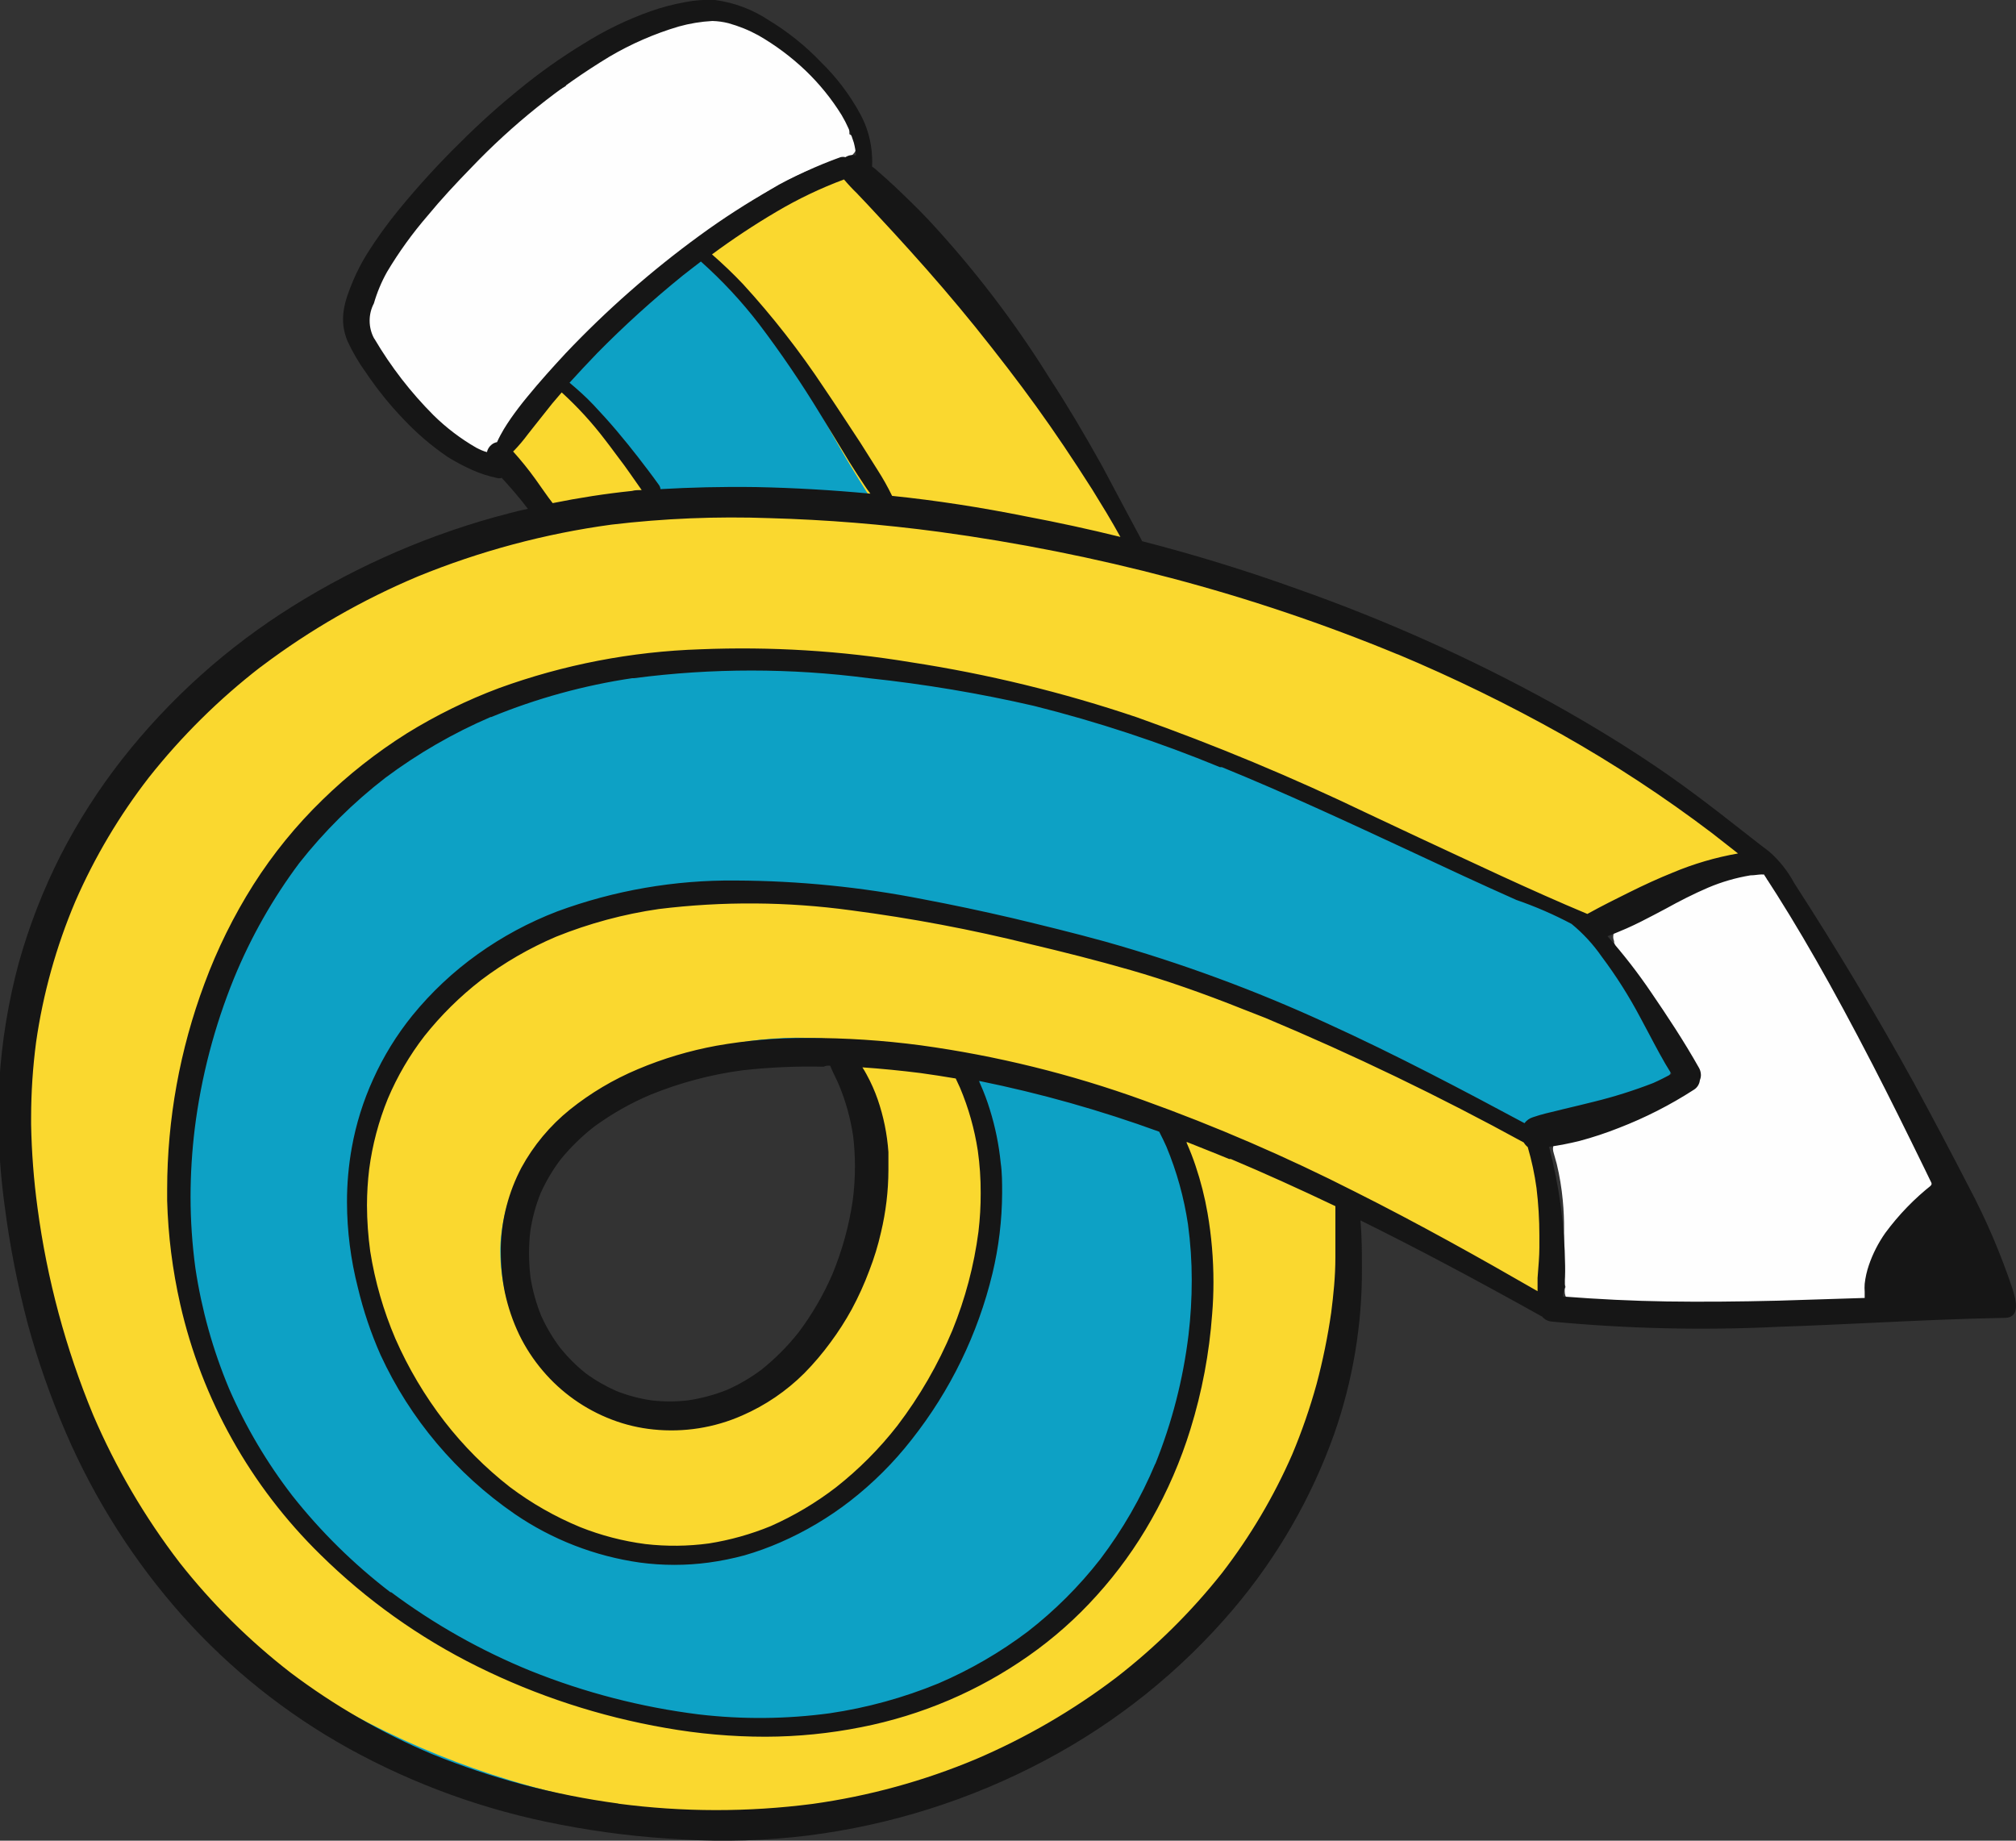 <svg width="69" height="63" viewBox="0 0 69 63" fill="none" xmlns="http://www.w3.org/2000/svg">
<rect x="0" y="0" width="69" height="63" fill="#333333" stroke="none"/>
<g clip-path="url(#clip0_97_593)">
<path d="M17.02 15.292C17.038 15.253 17.048 15.211 17.051 15.168C17.211 15.008 17.36 14.838 17.498 14.659L17.579 14.557C17.829 14.247 18.057 13.976 18.276 13.719C18.496 13.462 18.724 13.201 18.952 12.966C19.18 12.731 19.399 12.487 19.676 12.235L20.473 11.45C21.059 10.87 21.667 10.267 22.262 9.678L22.217 9.718C23.553 8.409 25.047 7.268 26.663 6.319C27.416 5.91 28.217 5.593 29.047 5.375C29.1 5.356 29.148 5.326 29.189 5.288C29.229 5.25 29.262 5.204 29.284 5.154C29.308 5.099 29.32 5.04 29.32 4.981C29.321 4.928 29.311 4.875 29.293 4.826C29.248 4.724 29.169 4.641 29.07 4.591L29.07 4.489L29.07 4.436C29.041 4.3 28.998 4.168 28.94 4.041C28.882 3.907 28.815 3.777 28.739 3.651C28.606 3.425 28.456 3.209 28.291 3.004C28.135 2.809 27.96 2.614 27.728 2.371C27.543 2.191 27.349 2.021 27.146 1.861C26.943 1.702 26.731 1.554 26.511 1.418C26.293 1.286 26.067 1.167 25.836 1.059C25.622 0.96 25.402 0.875 25.178 0.802C25.156 0.768 25.127 0.74 25.092 0.719C25.057 0.698 25.017 0.686 24.977 0.682C24.892 0.682 24.811 0.682 24.726 0.682L24.333 0.589C24.293 0.583 24.253 0.59 24.218 0.608C24.182 0.627 24.154 0.656 24.136 0.691C23.923 0.705 23.711 0.731 23.501 0.771C22.997 0.864 22.505 1.013 22.034 1.214C21.556 1.425 21.096 1.676 20.66 1.963C20.5 2.069 20.338 2.171 20.177 2.273L20.039 2.357L19.739 2.552C19.634 2.624 19.536 2.704 19.444 2.792C19.401 2.834 19.373 2.888 19.363 2.947C19.171 3.053 18.974 3.168 18.786 3.288C18.063 3.739 17.375 4.245 16.729 4.799L16.138 5.3L15.713 5.654C15.342 5.969 14.993 6.332 14.685 6.651C14.385 6.968 14.107 7.304 13.853 7.657C13.705 7.857 13.571 8.069 13.437 8.282C13.325 8.462 13.223 8.649 13.133 8.84C12.978 9.18 12.859 9.535 12.779 9.899C12.747 10.046 12.723 10.194 12.707 10.343L12.707 10.533C12.649 10.561 12.598 10.6 12.556 10.648C12.493 10.725 12.457 10.82 12.453 10.919L12.453 10.976L12.538 11.326C12.572 11.445 12.617 11.561 12.672 11.672C12.785 11.921 12.915 12.162 13.061 12.394C13.341 12.833 13.663 13.244 14.023 13.622C14.731 14.395 15.581 15.028 16.527 15.487C16.569 15.505 16.614 15.514 16.659 15.514C16.705 15.514 16.75 15.505 16.791 15.487C16.841 15.473 16.887 15.448 16.927 15.415C16.966 15.381 16.998 15.339 17.02 15.292ZM56.35 44.694C56.726 44.694 57.102 44.694 57.473 44.694C57.92 44.694 58.412 44.694 58.882 44.694C60.671 44.694 62.29 44.694 63.856 44.632C63.987 44.618 64.107 44.555 64.191 44.455C64.264 44.364 64.303 44.252 64.303 44.136L64.303 44.083C64.295 44.001 64.266 43.923 64.218 43.857C64.38 43.639 64.529 43.413 64.666 43.179L64.692 43.134C64.88 42.829 65.059 42.514 65.243 42.204L65.332 42.049C65.48 41.796 65.632 41.535 65.779 41.273C65.933 40.965 66.067 40.649 66.182 40.325C66.207 40.26 66.221 40.191 66.222 40.121C66.223 40.066 66.212 40.012 66.191 39.962C66.153 39.865 66.083 39.784 65.994 39.731L65.994 39.705C65.994 39.643 65.984 39.581 65.963 39.523C65.878 39.269 65.775 39.022 65.654 38.783C65.533 38.53 65.404 38.282 65.296 38.074C65.014 37.538 64.701 37.015 64.428 36.567L64.183 36.168C63.735 35.424 63.266 34.657 62.841 33.886C62.199 32.748 61.646 31.563 61.186 30.341C61.165 30.281 61.131 30.227 61.087 30.181C61.043 30.135 60.99 30.099 60.931 30.075C60.806 30.025 60.666 30.025 60.541 30.075C60.519 30.083 60.498 30.093 60.479 30.106C60.483 30.081 60.483 30.056 60.479 30.031C60.479 29.98 60.47 29.929 60.452 29.88C60.432 29.83 60.401 29.784 60.363 29.745C60.325 29.706 60.279 29.675 60.228 29.654C60.177 29.633 60.123 29.622 60.067 29.622C60.012 29.622 59.957 29.633 59.906 29.654C59.401 29.849 58.882 30.035 58.377 30.217C58.104 30.319 57.826 30.416 57.553 30.518C57.161 30.658 56.777 30.821 56.404 31.006C56.216 31.103 56.028 31.21 55.845 31.325C55.643 31.439 55.464 31.589 55.317 31.768C55.252 31.851 55.216 31.952 55.214 32.056C55.213 32.111 55.224 32.165 55.245 32.216L55.245 32.26L55.272 32.335C55.661 33.186 56.073 34.019 56.489 34.803C56.833 35.45 57.236 36.199 57.683 36.917C57.124 37.165 56.552 37.387 55.966 37.608C55.469 37.795 55.026 37.967 54.584 38.171C54.343 38.28 54.111 38.408 53.89 38.552C53.775 38.632 53.669 38.722 53.573 38.823L53.443 38.96L53.403 38.96C53.308 39.001 53.231 39.073 53.184 39.164C53.164 39.214 53.154 39.266 53.152 39.319C53.153 39.37 53.162 39.421 53.179 39.47L53.282 39.837C53.38 40.247 53.449 40.663 53.488 41.083C53.52 41.42 53.535 41.759 53.532 42.097L53.532 42.439L53.532 42.855L53.532 43.121L53.532 43.165L53.532 43.52C53.531 43.668 53.54 43.816 53.559 43.963L53.581 44.047C53.569 44.075 53.559 44.105 53.555 44.136L53.555 44.198C53.553 44.302 53.588 44.404 53.654 44.485C53.721 44.566 53.814 44.621 53.917 44.641C54.284 44.685 54.66 44.694 55.022 44.703L55.071 44.703C55.487 44.699 55.898 44.694 56.35 44.694Z" fill="#FEFEFE"/>
<path d="M59.696 29.171C59.696 29.129 59.688 29.087 59.674 29.047C59.666 29.018 59.652 28.991 59.634 28.968L59.634 28.919C59.62 28.799 59.565 28.688 59.477 28.604C58.567 27.702 57.553 26.908 56.458 26.238C55.966 25.923 55.434 25.608 54.825 25.272C54.217 24.935 53.662 24.647 53.139 24.386C52.11 23.889 51.072 23.433 49.829 22.901L49.324 22.684C48.398 22.29 47.441 21.882 46.492 21.501C45.012 20.911 43.786 20.473 42.632 20.118C41.423 19.73 40.18 19.454 38.919 19.294L38.499 18.518L38.432 18.394C38.119 17.827 37.801 17.278 37.497 16.759C36.929 15.802 36.285 14.792 35.471 13.591C34.657 12.39 33.986 11.45 33.279 10.538C32.452 9.461 31.673 8.508 30.899 7.609C30.537 7.196 30.175 6.793 29.736 6.319L29.736 6.279C29.734 6.235 29.721 6.192 29.701 6.153C29.68 6.114 29.651 6.08 29.616 6.053C29.584 6.025 29.546 6.004 29.505 5.991C29.464 5.978 29.421 5.974 29.379 5.978C27.214 6.191 25.353 7.515 24.177 8.49C23.313 9.191 22.513 9.962 21.909 10.551L21.198 11.26L20.911 11.539L20.352 12.093L19.82 12.611C19.373 13.055 18.97 13.458 18.554 13.892C18.348 14.109 18.142 14.335 17.946 14.552C17.715 14.803 17.509 15.075 17.328 15.363C17.296 15.418 17.279 15.481 17.279 15.545C17.279 15.609 17.292 15.672 17.318 15.73C17.345 15.788 17.383 15.84 17.431 15.882C17.52 15.958 17.636 15.996 17.753 15.988C18.014 16.404 18.314 16.794 18.648 17.154C18.814 17.34 18.997 17.539 19.207 17.752C18.298 17.798 17.398 17.947 16.523 18.195C15.374 18.529 14.261 18.975 13.2 19.524C11.094 20.609 9.148 21.975 7.416 23.583C5.641 25.207 4.154 27.114 3.015 29.224C1.872 31.341 1.114 33.641 0.778 36.018C0.634 37.034 0.563 38.058 0.564 39.084C0.566 40.515 0.696 41.943 0.953 43.352C1.171 44.602 1.485 45.835 1.892 47.038C2.31 48.248 2.831 49.421 3.449 50.544C3.985 51.538 4.611 52.483 5.319 53.366C5.697 53.837 6.1 54.288 6.526 54.718C6.822 55.023 7.134 55.311 7.461 55.582C7.631 55.795 7.81 56.025 7.993 56.211C8.441 56.708 8.888 57.164 9.335 57.589C9.795 58.025 10.29 58.422 10.816 58.777C11.379 59.171 11.968 59.528 12.578 59.845C13.766 60.429 15.012 60.891 16.295 61.223C17.557 61.541 18.841 61.762 20.137 61.883C21.466 62.021 22.801 62.089 24.136 62.087C24.906 62.087 25.55 62.087 26.158 62.038C26.766 61.99 27.5 61.923 28.207 61.817C29.564 61.612 30.899 61.286 32.197 60.842C33.484 60.398 34.726 59.833 35.905 59.154C37.08 58.48 38.184 57.692 39.201 56.801C40.263 55.888 41.221 54.865 42.059 53.747C43.714 51.479 44.882 48.898 45.49 46.165C45.847 44.608 46.026 43.016 46.023 41.419L46.023 41.291C46.877 41.632 47.709 41.991 48.492 42.363C48.975 42.594 49.462 42.842 49.945 43.099L50.648 43.476L50.701 43.507C50.818 43.564 50.934 43.626 51.05 43.688C51.188 43.767 51.34 43.822 51.497 43.848C51.552 43.858 51.608 43.855 51.661 43.84C51.715 43.826 51.764 43.8 51.806 43.764C51.931 43.888 52.061 44.012 52.191 44.131C52.224 44.162 52.264 44.186 52.307 44.201C52.35 44.216 52.396 44.223 52.441 44.22C52.54 44.215 52.633 44.172 52.701 44.1C52.755 44.035 52.785 43.954 52.786 43.87C52.786 43.796 52.764 43.724 52.723 43.662C52.723 43.378 52.723 43.112 52.696 42.868C52.767 42.818 52.824 42.752 52.862 42.674C52.9 42.597 52.919 42.511 52.915 42.425L52.915 42.386L52.857 41.676C52.817 41.273 52.781 40.861 52.768 40.449C52.766 40.375 52.746 40.303 52.71 40.238C52.675 40.174 52.624 40.118 52.562 40.077C52.562 39.669 52.535 39.257 52.508 38.849C52.911 38.69 53.322 38.535 53.765 38.357C54.951 37.888 56.082 37.365 56.937 36.966C57.032 36.928 57.11 36.857 57.156 36.767C57.184 36.713 57.199 36.654 57.2 36.594C57.2 36.55 57.192 36.507 57.178 36.465L57.142 36.394C57.142 36.348 57.131 36.303 57.111 36.261C56.917 35.86 56.701 35.469 56.462 35.092C56.297 34.812 56.127 34.538 55.957 34.263L55.738 33.913C55.219 33.062 54.843 32.402 54.503 31.764L54.767 31.604C55.304 31.285 55.756 31.032 56.19 30.815C57.23 30.281 58.322 29.853 59.45 29.539C59.528 29.514 59.595 29.464 59.641 29.398C59.688 29.331 59.712 29.252 59.71 29.171L59.696 29.171ZM17.333 42.776L17.333 42.487C17.363 42.01 17.452 41.539 17.597 41.083C17.758 40.637 17.971 40.212 18.232 39.815C18.543 39.372 18.905 38.966 19.31 38.606C19.87 38.135 20.482 37.729 21.135 37.396C22.12 36.92 23.162 36.568 24.235 36.346C25.41 36.099 26.613 36.005 27.813 36.066C28.198 36.066 28.578 36.133 28.949 36.191C29.079 36.564 29.186 36.944 29.271 37.329C29.449 38.188 29.538 39.063 29.535 39.939C29.535 40.188 29.535 40.445 29.535 40.702C29.47 41.687 29.282 42.66 28.976 43.6C28.736 44.295 28.412 44.958 28.01 45.576C27.675 46.063 27.283 46.509 26.842 46.905C26.455 47.235 26.032 47.52 25.581 47.756C25.182 47.947 24.764 48.096 24.333 48.199C23.889 48.266 23.439 48.285 22.991 48.257C22.705 48.257 22.369 48.217 22.038 48.177C21.962 48.162 21.883 48.162 21.806 48.177C21.729 48.193 21.656 48.223 21.591 48.266L21.551 48.292C21.104 48.107 20.674 47.881 20.267 47.619C19.715 47.263 19.206 46.845 18.751 46.374C18.403 45.982 18.102 45.55 17.856 45.089C17.663 44.715 17.513 44.321 17.409 43.914C17.336 43.539 17.3 43.158 17.302 42.776L17.333 42.776Z" fill="#0DA1C5"/>
<path d="M59.701 29.242C59.701 29.19 59.689 29.138 59.667 29.091C59.645 29.043 59.612 29.001 59.571 28.968C58.199 27.854 56.763 26.818 55.273 25.866C53.778 24.914 52.235 24.037 50.652 23.238C47.602 21.709 44.413 20.468 41.129 19.529C40.342 19.299 39.545 19.086 38.763 18.895C38.564 18.363 38.328 17.844 38.056 17.344C37.792 16.826 37.483 16.272 37.085 15.598C36.504 14.601 35.828 13.569 35.023 12.439C34.29 11.402 33.507 10.4 32.702 9.461C31.897 8.522 30.966 7.52 30.018 6.607C29.866 6.461 29.718 6.31 29.571 6.164C29.537 6.131 29.496 6.105 29.451 6.09C29.406 6.075 29.358 6.07 29.311 6.075C29.281 5.998 29.222 5.936 29.145 5.902C29.069 5.868 28.983 5.865 28.904 5.894C28.135 6.128 27.387 6.424 26.668 6.78C26.247 6.984 25.912 7.157 25.581 7.343C25.209 7.544 24.854 7.775 24.521 8.034C24.486 8.062 24.456 8.095 24.431 8.132C24.371 8.117 24.308 8.119 24.249 8.139C24.191 8.158 24.139 8.194 24.1 8.242C24.052 8.298 24.025 8.368 24.024 8.442C24.025 8.491 24.036 8.539 24.057 8.583C24.078 8.627 24.108 8.667 24.145 8.699C24.387 8.907 24.628 9.142 24.879 9.399C25.129 9.656 25.447 10.033 25.702 10.356C25.957 10.68 26.225 11.078 26.449 11.424C26.954 12.213 27.428 12.997 27.862 13.755L28.247 14.442C28.6 15.071 28.895 15.589 29.213 16.112C29.378 16.387 29.557 16.671 29.718 16.923L29.745 16.968L29.897 17.203L30.058 17.464L30.108 17.548C28.551 17.42 27.115 17.358 25.724 17.358C24.7 17.358 23.693 17.398 22.727 17.477C22.536 17.119 22.319 16.776 22.078 16.449C21.792 16.05 21.493 15.674 21.26 15.39C20.969 15.031 20.665 14.69 20.365 14.371L20.057 14.03L20.03 14.003C19.846 13.799 19.654 13.591 19.475 13.383C19.445 13.339 19.405 13.302 19.36 13.274C19.314 13.245 19.263 13.226 19.21 13.218C19.157 13.21 19.103 13.212 19.051 13.225C18.999 13.239 18.95 13.262 18.907 13.294C18.878 13.313 18.852 13.337 18.831 13.365C18.785 13.365 18.74 13.374 18.697 13.392C18.593 13.433 18.508 13.512 18.46 13.613L18.29 13.91C18.192 14.056 18.089 14.198 17.972 14.353L17.932 14.406L17.838 14.535C17.673 14.765 17.523 15.007 17.391 15.257C17.372 15.295 17.359 15.335 17.351 15.377C17.303 15.449 17.278 15.534 17.279 15.62C17.278 15.706 17.306 15.789 17.36 15.855C17.601 16.148 17.838 16.462 18.048 16.742L18.223 16.977C18.366 17.163 18.509 17.353 18.67 17.535C18.796 17.691 18.932 17.839 19.077 17.978C17.855 18.223 16.65 18.548 15.472 18.953C14.02 19.448 12.617 20.074 11.281 20.823C10.069 21.514 8.935 22.33 7.895 23.256C6.853 24.195 5.908 25.234 5.072 26.358C4.674 26.889 4.276 27.483 3.851 28.174C3.408 28.89 3.007 29.63 2.648 30.39C1.917 31.941 1.394 33.58 1.091 35.264C0.88 36.435 0.776 37.621 0.778 38.81C0.778 39.253 0.778 39.736 0.819 40.21C0.94 41.924 1.225 43.623 1.668 45.284C1.857 46.026 2.085 46.759 2.353 47.477C2.613 48.175 2.912 48.859 3.247 49.525C3.922 50.864 4.738 52.13 5.681 53.3C6.619 54.472 7.678 55.546 8.839 56.504C10.012 57.461 11.285 58.291 12.636 58.981C14.179 59.774 15.791 60.427 17.453 60.931C19.104 61.44 20.804 61.773 22.526 61.923C23.152 61.977 23.792 62.003 24.422 62.003L24.422 62.056C24.421 62.13 24.445 62.201 24.489 62.26C24.515 62.298 24.547 62.33 24.586 62.353C24.625 62.377 24.668 62.392 24.713 62.398C25.071 62.398 25.487 62.442 25.903 62.442C26.319 62.442 26.641 62.442 27.057 62.406C27.842 62.353 28.622 62.245 29.392 62.083C30.989 61.751 32.543 61.238 34.021 60.554C35.382 59.92 36.673 59.151 37.877 58.259C38.555 57.843 39.196 57.37 39.791 56.845C40.339 56.368 40.845 55.846 41.303 55.285C41.781 54.681 42.211 54.041 42.587 53.371C43.424 51.954 44.144 50.472 44.739 48.94C45.512 46.945 45.918 44.828 45.937 42.691C45.937 42.306 45.937 41.911 45.893 41.522C45.881 41.45 45.852 41.382 45.807 41.324C45.763 41.266 45.705 41.22 45.638 41.189C45.639 41.14 45.63 41.09 45.61 41.045C45.59 41 45.559 40.96 45.521 40.928C45.381 40.817 45.231 40.718 45.074 40.631C47.027 41.414 48.938 42.295 50.8 43.272C51.314 43.542 51.842 43.839 52.365 44.158C52.432 44.237 52.526 44.291 52.629 44.309C52.739 44.32 52.849 44.29 52.938 44.226C53.028 44.161 53.089 44.066 53.112 43.959C53.142 43.78 53.16 43.599 53.166 43.418L53.166 42.74C53.155 42.344 53.124 41.95 53.072 41.557C52.977 40.842 52.81 40.139 52.575 39.457C52.608 39.43 52.633 39.395 52.647 39.355C52.668 39.314 52.679 39.268 52.678 39.222C52.687 39.181 52.687 39.139 52.678 39.098C52.645 39.019 52.582 38.955 52.504 38.92C50.118 37.507 47.623 36.283 45.043 35.26C43.849 34.777 42.583 34.294 41.169 33.785C39.997 33.341 38.933 32.987 37.841 32.65C35.411 31.86 32.927 31.245 30.407 30.811C29.155 30.599 27.892 30.462 26.623 30.399C25.385 30.331 24.143 30.365 22.91 30.501C21.759 30.632 20.626 30.892 19.533 31.276C18.519 31.646 17.558 32.147 16.675 32.765C14.944 33.95 13.586 35.596 12.757 37.511C12.245 38.75 11.985 40.077 11.992 41.415C11.991 42.243 12.087 43.069 12.278 43.875C12.526 44.958 12.923 46.001 13.459 46.977C13.726 47.469 14.024 47.945 14.354 48.399C14.69 48.851 15.056 49.281 15.45 49.684C16.216 50.478 17.089 51.164 18.044 51.722C19.006 52.285 20.046 52.705 21.13 52.968C22.284 53.251 23.484 53.295 24.655 53.096C25.231 52.99 25.795 52.832 26.341 52.622C26.886 52.407 27.411 52.146 27.911 51.842C28.906 51.231 29.809 50.486 30.595 49.626C31.394 48.762 32.082 47.804 32.644 46.773C33.627 44.928 34.134 42.872 34.12 40.786C34.12 40.489 34.12 40.174 34.089 39.855C34.018 38.965 33.841 38.086 33.561 37.236C33.516 37.09 33.462 36.94 33.409 36.793C33.784 36.846 34.169 36.908 34.527 36.966C35.064 37.055 35.632 37.143 36.213 37.223C36.235 37.291 36.272 37.353 36.321 37.406C36.369 37.459 36.429 37.501 36.495 37.529L36.714 37.6C37.161 37.746 37.801 37.946 38.383 38.145C38.964 38.344 39.536 38.553 40.243 38.818L40.373 38.863L40.503 38.911C40.476 38.926 40.455 38.95 40.445 38.978C40.438 39.01 40.438 39.043 40.445 39.075C40.445 39.121 40.459 39.166 40.485 39.204C40.487 39.237 40.495 39.27 40.507 39.301L40.507 39.284L40.682 39.855C40.717 39.988 40.762 40.117 40.802 40.245L40.87 40.436C40.986 40.817 41.089 41.158 41.169 41.482C41.282 41.946 41.368 42.416 41.424 42.891C41.472 43.315 41.496 43.741 41.496 44.167L41.496 44.393C41.468 45.115 41.392 45.835 41.268 46.547C41.158 47.243 41.009 47.932 40.82 48.612C40.443 49.839 39.91 51.014 39.232 52.108C38.537 53.205 37.706 54.211 36.759 55.103C35.822 55.974 34.782 56.73 33.663 57.355C32.575 57.934 31.421 58.38 30.224 58.684C28.782 59.016 27.303 59.165 25.822 59.127C24.912 59.099 24.005 59.01 23.107 58.861C22.217 58.71 21.337 58.504 20.473 58.245L20.433 58.245C18.48 57.67 16.609 56.853 14.864 55.812L14.841 55.812C13.436 54.936 12.143 53.894 10.99 52.711C9.872 51.538 8.907 50.231 8.118 48.82C7.444 47.575 6.925 46.254 6.571 44.885C6.228 43.462 6.057 42.005 6.061 40.542L6.061 40.201C6.085 39.29 6.165 38.381 6.302 37.48C6.425 36.593 6.608 35.715 6.853 34.852L6.853 34.812C7.301 33.389 7.924 32.026 8.709 30.753L8.709 30.727C9.534 29.43 10.518 28.239 11.639 27.182C12.191 26.672 12.772 26.192 13.379 25.746C14.009 25.273 14.673 24.846 15.365 24.465C16.683 23.773 18.083 23.246 19.533 22.897L19.422 22.897C21.578 22.413 23.787 22.201 25.997 22.267L26.113 22.267C27.907 22.334 29.693 22.53 31.458 22.852C33.367 23.181 35.254 23.618 37.112 24.16L37.112 24.137L37.112 24.16L37.153 24.16C38.561 24.581 39.97 25.068 41.344 25.604C42.717 26.14 44.027 26.721 45.495 27.448C46.081 27.736 46.666 28.024 47.248 28.334L47.342 28.383L47.427 28.423C48.062 28.742 48.854 29.136 49.614 29.504C51.139 30.244 52.504 30.833 53.779 31.276C53.998 31.356 54.226 31.436 54.445 31.511C54.504 31.537 54.572 31.539 54.633 31.517C54.694 31.494 54.743 31.45 54.772 31.392C54.786 31.359 54.793 31.325 54.794 31.29C54.795 31.235 54.776 31.181 54.74 31.139C54.789 31.127 54.837 31.111 54.883 31.09C55.031 31.028 55.174 30.957 55.331 30.891C55.487 30.824 55.711 30.7 55.899 30.607L55.957 30.576L56.274 30.412C56.874 30.102 57.505 29.855 58.157 29.677C58.505 29.587 58.863 29.544 59.222 29.548C59.29 29.566 59.361 29.565 59.428 29.543C59.495 29.522 59.554 29.482 59.598 29.428C59.651 29.367 59.68 29.288 59.678 29.207L59.701 29.242ZM27.683 35.522C28.05 35.522 28.403 35.561 28.739 35.601L28.775 35.659C28.985 35.929 29.173 36.215 29.338 36.514C29.613 37.022 29.822 37.563 29.96 38.123C30.119 38.785 30.197 39.463 30.192 40.143L30.192 40.285C30.168 41.128 30.035 41.965 29.799 42.776C29.568 43.543 29.237 44.277 28.815 44.96C28.451 45.535 28.018 46.065 27.527 46.538C27.088 46.936 26.605 47.284 26.086 47.575C25.539 47.867 24.958 48.091 24.355 48.244C23.769 48.382 23.169 48.449 22.566 48.443C22.027 48.424 21.493 48.34 20.974 48.195C20.504 48.052 20.053 47.853 19.632 47.601C19.271 47.373 18.937 47.104 18.639 46.799C18.336 46.472 18.074 46.11 17.856 45.722C17.619 45.28 17.436 44.812 17.31 44.327C17.187 43.823 17.124 43.307 17.122 42.789L17.122 42.736C17.137 42.236 17.216 41.74 17.355 41.26C17.521 40.735 17.75 40.232 18.04 39.762C18.294 39.367 18.583 38.995 18.903 38.65C18.994 38.656 19.083 38.628 19.153 38.57C19.314 38.437 19.484 38.3 19.654 38.167C19.824 38.034 20.017 37.906 20.173 37.795C20.527 37.552 20.892 37.328 21.269 37.121C21.772 36.854 22.29 36.616 22.821 36.408C23.357 36.191 23.907 36.009 24.467 35.863C24.972 35.738 25.484 35.646 26.001 35.588C26.551 35.528 27.104 35.506 27.656 35.522L27.683 35.522Z" fill="#FAD82F"/>
<path d="M27.657 62.823C30.486 62.466 33.225 61.6 35.739 60.266C38.216 58.959 40.416 57.193 42.221 55.063C43.716 53.296 44.879 51.277 45.656 49.103C46.301 47.269 46.625 45.339 46.613 43.396C46.613 42.895 46.613 42.363 46.564 41.77C48.456 42.705 50.437 43.755 52.786 45.066L52.821 45.106C52.906 45.186 53.018 45.232 53.135 45.235C55.705 45.478 58.289 45.538 60.868 45.412C61.942 45.377 63.029 45.323 64.084 45.275C65.565 45.204 67.099 45.133 68.611 45.106C69.179 45.106 68.987 44.45 68.884 44.123C68.482 42.917 67.981 41.746 67.385 40.622C66.777 39.439 66.146 38.251 65.511 37.077C64.245 34.777 62.863 32.473 61.41 30.226C61.191 29.817 60.9 29.451 60.551 29.145C60.153 28.848 59.768 28.533 59.374 28.232C58.614 27.634 57.822 27.031 57.039 26.486C55.845 25.657 54.561 24.864 53.112 24.058C50.319 22.52 47.401 21.214 44.39 20.154C42.668 19.533 40.883 18.984 39.09 18.523L39.063 18.465C38.615 17.637 38.168 16.781 37.721 15.948C37.09 14.814 36.509 13.839 35.931 12.957C34.719 11.008 33.32 9.18 31.754 7.498C31.378 7.103 30.989 6.727 30.627 6.385C30.443 6.213 30.255 6.044 30.072 5.885C30 5.818 29.924 5.756 29.848 5.699L29.848 5.668C29.855 5.572 29.855 5.475 29.848 5.38C29.829 4.862 29.69 4.355 29.441 3.899C29.086 3.245 28.634 2.648 28.099 2.127C27.57 1.572 26.968 1.089 26.31 0.691C25.759 0.324 25.13 0.088 24.472 -7.05755e-05C24.125 -0.018 23.778 0.007 23.439 0.075C23.043 0.147 22.655 0.249 22.276 0.381C21.468 0.668 20.696 1.042 19.972 1.498C19.201 1.968 18.464 2.49 17.767 3.062C17.105 3.598 16.425 4.205 15.763 4.866C15.006 5.609 14.29 6.393 13.62 7.214C13.237 7.684 12.883 8.177 12.56 8.69C12.379 8.983 12.22 9.29 12.086 9.607C11.787 10.32 11.585 10.936 11.898 11.685C12.075 12.067 12.29 12.43 12.538 12.771C12.912 13.325 13.332 13.847 13.795 14.331C14.253 14.821 14.765 15.259 15.32 15.638C15.587 15.804 15.865 15.952 16.152 16.081C16.422 16.202 16.703 16.294 16.993 16.356C17.051 16.375 17.114 16.375 17.172 16.356C17.507 16.719 17.803 17.065 18.067 17.415C17.852 17.459 17.642 17.512 17.431 17.566C14.805 18.243 12.3 19.32 10.006 20.756C7.778 22.148 5.811 23.913 4.191 25.972C3.384 27.001 2.677 28.103 2.08 29.264C1.481 30.444 1 31.679 0.644 32.951C0.287 34.274 0.063 35.63 -0.022 36.997C-0.045 37.383 -0.058 37.781 -0.058 38.185C-0.053 39.212 0.019 40.237 0.157 41.255C0.333 42.627 0.599 43.986 0.953 45.323C1.3 46.593 1.737 47.837 2.259 49.046C3.243 51.326 4.586 53.437 6.24 55.298C7.868 57.12 9.795 58.657 11.938 59.845C14.195 61.09 16.639 61.97 19.176 62.45C20.551 62.717 21.945 62.886 23.345 62.956C24.783 63.044 26.227 62.999 27.657 62.823ZM46.38 40.79C44.03 39.594 41.605 38.546 39.121 37.653C36.66 36.763 34.111 36.134 31.517 35.778C30.234 35.608 28.942 35.523 27.648 35.526C26.598 35.52 25.55 35.609 24.517 35.792C23.595 35.962 22.695 36.23 21.833 36.594C20.996 36.945 20.213 37.41 19.507 37.976C18.825 38.526 18.26 39.204 17.843 39.97C17.406 40.804 17.166 41.725 17.141 42.665L17.141 42.873C17.142 43.33 17.188 43.785 17.279 44.233C17.385 44.734 17.55 45.22 17.771 45.682C17.986 46.125 18.257 46.539 18.576 46.914C19.209 47.662 20.023 48.239 20.943 48.589C21.399 48.764 21.878 48.877 22.365 48.926C23.402 49.033 24.45 48.868 25.402 48.447C26.197 48.101 26.919 47.609 27.531 46.998C27.855 46.669 28.154 46.316 28.426 45.944C28.693 45.584 28.936 45.206 29.151 44.814C29.382 44.385 29.584 43.941 29.754 43.484C29.919 43.06 30.052 42.625 30.152 42.182C30.319 41.483 30.405 40.768 30.407 40.05C30.407 39.842 30.407 39.634 30.407 39.43C30.364 38.817 30.241 38.212 30.041 37.631C29.938 37.336 29.811 37.05 29.66 36.775C29.616 36.691 29.567 36.611 29.517 36.532C30.161 36.576 30.832 36.642 31.508 36.727C31.915 36.784 32.322 36.846 32.711 36.913L32.859 37.232C33.15 37.922 33.354 38.646 33.467 39.386C33.534 39.863 33.567 40.344 33.565 40.826C33.567 41.27 33.541 41.714 33.489 42.155C33.338 43.315 33.037 44.451 32.595 45.536C32.109 46.698 31.477 47.794 30.712 48.798C30.102 49.58 29.399 50.287 28.618 50.902C27.929 51.433 27.178 51.879 26.382 52.232C25.703 52.511 24.992 52.711 24.266 52.826C23.545 52.924 22.815 52.931 22.092 52.848C21.325 52.748 20.574 52.553 19.856 52.267C18.998 51.912 18.189 51.451 17.449 50.894C16.613 50.241 15.862 49.488 15.213 48.651C14.539 47.777 13.974 46.825 13.531 45.815C13.123 44.86 12.834 43.858 12.672 42.833C12.6 42.31 12.562 41.783 12.56 41.255C12.561 40.841 12.586 40.426 12.636 40.015C12.745 39.186 12.96 38.374 13.276 37.6C13.599 36.838 14.018 36.12 14.524 35.464C15.09 34.751 15.74 34.109 16.461 33.549C17.253 32.95 18.117 32.45 19.033 32.06C20.163 31.605 21.345 31.286 22.553 31.112C24.737 30.844 26.948 30.859 29.128 31.157C31.199 31.427 33.252 31.815 35.279 32.318C36.365 32.575 37.515 32.863 38.7 33.204C39.886 33.545 41.183 33.997 42.525 34.533L43.307 34.839C46.328 36.106 49.28 37.529 52.151 39.102C52.177 39.145 52.208 39.186 52.244 39.221L52.289 39.261C52.424 39.72 52.524 40.188 52.589 40.662C52.654 41.201 52.687 41.744 52.687 42.288L52.687 42.687C52.687 42.997 52.656 43.329 52.625 43.741L52.625 43.914L52.625 44.193C50.674 43.068 48.545 41.876 46.38 40.79ZM39.541 50.096C39.053 51.262 38.419 52.362 37.654 53.371C36.934 54.293 36.102 55.124 35.176 55.843C34.233 56.554 33.207 57.15 32.121 57.616C30.927 58.107 29.677 58.451 28.399 58.639C26.916 58.839 25.413 58.853 23.926 58.679C21.945 58.432 20.006 57.93 18.156 57.186C16.458 56.494 14.855 55.59 13.388 54.496L13.361 54.496C12.111 53.538 10.986 52.431 10.011 51.199C9.138 50.069 8.409 48.837 7.841 47.53C7.286 46.206 6.899 44.819 6.687 43.4C6.578 42.591 6.522 41.775 6.522 40.959C6.523 40.181 6.571 39.404 6.665 38.632C6.885 36.867 7.336 35.137 8.007 33.487C8.582 32.084 9.333 30.757 10.243 29.539C11.1 28.451 12.088 27.472 13.187 26.623C14.301 25.791 15.511 25.092 16.792 24.541L16.814 24.541C18.364 23.904 19.986 23.457 21.645 23.211L21.707 23.211C24.369 22.863 27.066 22.863 29.727 23.211C31.633 23.413 33.524 23.73 35.39 24.16C37.559 24.703 39.685 25.404 41.751 26.256L41.787 26.256L41.818 26.256C43.992 27.142 46.152 28.148 48.246 29.122C49.458 29.69 50.674 30.257 51.9 30.802C52.55 31.026 53.181 31.3 53.788 31.622C54.183 31.946 54.531 32.324 54.821 32.743C55.313 33.399 55.753 34.093 56.136 34.817L56.427 35.362C56.673 35.827 56.923 36.306 57.209 36.758C57.004 36.868 56.794 36.975 56.583 37.068C55.924 37.324 55.249 37.537 54.561 37.706C54.208 37.795 53.855 37.879 53.501 37.963L53.363 37.998C53.063 38.069 52.75 38.14 52.468 38.238C52.352 38.273 52.25 38.345 52.177 38.442C50.151 37.356 47.789 36.102 45.378 35.007C42.935 33.884 40.406 32.954 37.815 32.224C36.741 31.928 35.663 31.666 34.684 31.431C33.579 31.174 32.572 30.962 31.606 30.78C29.491 30.362 27.34 30.146 25.183 30.137C23.096 30.116 21.024 30.474 19.068 31.196C18.103 31.567 17.189 32.058 16.349 32.659C15.512 33.257 14.76 33.963 14.112 34.759C13.573 35.426 13.122 36.159 12.771 36.939C12.431 37.685 12.186 38.469 12.041 39.275C11.93 39.895 11.874 40.524 11.876 41.154C11.879 42.135 12.004 43.113 12.247 44.065C12.435 44.856 12.695 45.629 13.025 46.374C14.035 48.565 15.622 50.446 17.619 51.82C18.897 52.694 20.362 53.263 21.9 53.481C22.682 53.586 23.475 53.586 24.257 53.481C24.671 53.425 25.08 53.342 25.483 53.233C25.9 53.112 26.31 52.964 26.708 52.79C27.559 52.419 28.36 51.944 29.092 51.377C29.879 50.765 30.587 50.06 31.199 49.276C32.525 47.599 33.469 45.658 33.968 43.586C34.184 42.685 34.295 41.761 34.299 40.834C34.299 40.484 34.299 40.134 34.25 39.798C34.189 39.184 34.066 38.579 33.883 37.99C33.791 37.688 33.681 37.392 33.552 37.103L33.516 37.019L33.516 36.997C35.61 37.422 37.669 38.003 39.675 38.734C39.769 38.916 39.85 39.084 39.921 39.244C40.276 40.097 40.524 40.99 40.66 41.902C40.746 42.535 40.789 43.173 40.789 43.812C40.789 44.443 40.752 45.074 40.677 45.7C40.493 47.212 40.111 48.694 39.541 50.109L39.541 50.096ZM28.413 36.474C28.466 36.607 28.529 36.74 28.591 36.868C28.654 36.997 28.685 37.059 28.726 37.161C28.953 37.715 29.112 38.293 29.2 38.885C29.241 39.23 29.262 39.578 29.262 39.926C29.261 40.314 29.236 40.702 29.186 41.087C29.059 41.951 28.826 42.796 28.493 43.604C28.188 44.31 27.801 44.978 27.339 45.594C26.962 46.073 26.529 46.507 26.051 46.888C25.691 47.156 25.303 47.383 24.892 47.566C24.461 47.739 24.011 47.861 23.55 47.929C23.133 47.978 22.711 47.978 22.293 47.929C21.884 47.869 21.483 47.762 21.099 47.61C20.729 47.447 20.378 47.245 20.052 47.007C19.733 46.753 19.442 46.464 19.185 46.148C18.925 45.805 18.704 45.435 18.527 45.044C18.353 44.617 18.228 44.17 18.156 43.715C18.124 43.441 18.108 43.166 18.107 42.891C18.106 42.639 18.121 42.387 18.151 42.137C18.217 41.691 18.336 41.254 18.505 40.834C18.688 40.428 18.916 40.043 19.185 39.687C19.523 39.272 19.907 38.896 20.33 38.566C20.93 38.126 21.58 37.757 22.267 37.467C23.27 37.059 24.323 36.779 25.398 36.634C26.324 36.53 27.257 36.488 28.189 36.51C28.265 36.47 28.341 36.474 28.413 36.474ZM64.093 36.439C64.688 37.591 65.256 38.743 65.882 40.024L66.133 40.542C65.525 41.02 64.985 41.578 64.527 42.199C64.288 42.539 64.098 42.91 63.964 43.303C63.893 43.51 63.845 43.724 63.821 43.941C63.814 44.032 63.814 44.124 63.821 44.216L63.821 44.424C62.734 44.459 61.812 44.49 60.877 44.517C59.473 44.552 58.22 44.561 57.048 44.544C55.877 44.526 54.696 44.468 53.497 44.375C53.497 44.273 53.528 44.171 53.542 44.083C53.564 43.829 53.573 43.575 53.568 43.321C53.551 41.947 53.366 40.582 53.018 39.252C53.371 39.203 53.72 39.135 54.065 39.049C54.521 38.927 54.969 38.779 55.407 38.605C56.306 38.258 57.166 37.82 57.974 37.298C58.031 37.263 58.08 37.215 58.115 37.158C58.151 37.101 58.173 37.037 58.18 36.97C58.203 36.914 58.216 36.854 58.216 36.793C58.215 36.713 58.195 36.634 58.158 36.563C57.63 35.623 57.039 34.737 56.53 33.992C56.07 33.31 55.565 32.659 55.018 32.043C55.255 31.959 55.465 31.861 55.68 31.773C56.02 31.622 56.346 31.453 56.623 31.307L57.017 31.099C57.464 30.851 57.965 30.594 58.462 30.381C58.926 30.184 59.413 30.043 59.911 29.96C60.045 29.96 60.17 29.933 60.291 29.929C60.318 29.933 60.345 29.933 60.372 29.929C61.562 31.75 62.707 33.758 64.093 36.439ZM16.3 15.323C15.767 15.016 15.275 14.642 14.837 14.211C14.059 13.431 13.383 12.557 12.824 11.61L12.797 11.57C12.701 11.387 12.651 11.183 12.651 10.976C12.651 10.77 12.701 10.566 12.797 10.383C12.905 10.009 13.055 9.65 13.245 9.31C13.652 8.627 14.119 7.981 14.64 7.378C15.088 6.833 15.606 6.275 16.143 5.725C17.537 4.266 19.119 2.995 20.849 1.945C21.596 1.504 22.395 1.155 23.228 0.908C23.605 0.803 23.992 0.739 24.382 0.718C24.567 0.723 24.75 0.748 24.928 0.793C25.286 0.892 25.631 1.031 25.957 1.21C26.54 1.545 27.08 1.948 27.567 2.411C28.043 2.867 28.46 3.38 28.806 3.939C28.982 4.235 29.121 4.55 29.222 4.879C29.261 5.024 29.286 5.172 29.298 5.322C29.237 5.306 29.173 5.302 29.111 5.312C29.048 5.322 28.989 5.345 28.936 5.38C28.88 5.366 28.822 5.366 28.766 5.38C27.956 5.672 27.173 6.034 26.427 6.461C25.57 6.946 24.742 7.48 23.948 8.06C22.296 9.264 20.759 10.616 19.355 12.097C18.907 12.58 18.46 13.077 18.058 13.569C17.834 13.839 17.651 14.083 17.489 14.313C17.391 14.459 17.311 14.575 17.244 14.69C17.176 14.805 17.082 14.973 17.011 15.133C16.944 15.145 16.881 15.174 16.828 15.217C16.745 15.281 16.688 15.372 16.666 15.474C16.541 15.443 16.42 15.385 16.3 15.323ZM22.607 16.741C22.603 16.698 22.589 16.655 22.566 16.617C22.311 16.258 22.043 15.913 21.842 15.651C21.64 15.39 21.359 15.04 21.099 14.734C20.84 14.428 20.558 14.118 20.303 13.848C20.048 13.578 19.762 13.325 19.493 13.099C19.793 12.767 20.115 12.425 20.442 12.084C21.368 11.144 22.348 10.256 23.376 9.425C23.582 9.266 23.783 9.106 23.989 8.951C24.718 9.601 25.385 10.318 25.979 11.091C26.735 12.089 27.438 13.124 28.086 14.193L28.533 14.925L29.07 15.811C29.262 16.117 29.423 16.365 29.575 16.591C29.642 16.693 29.714 16.799 29.79 16.896C28.488 16.773 27.174 16.697 25.89 16.671C24.686 16.653 23.608 16.684 22.607 16.741ZM18.326 16.4C18.089 16.07 17.833 15.754 17.561 15.452L17.592 15.425C17.763 15.248 17.921 15.06 18.067 14.863L18.245 14.637L18.456 14.371L18.903 13.808L19.225 13.431C19.767 13.925 20.263 14.466 20.706 15.049C20.938 15.346 21.153 15.651 21.372 15.935L21.564 16.205L21.962 16.773C21.851 16.773 21.739 16.773 21.627 16.803C20.732 16.896 19.811 17.038 18.916 17.22C18.724 16.976 18.532 16.684 18.326 16.4ZM30.533 16.972C30.385 16.667 30.219 16.371 30.036 16.086L29.446 15.151C28.998 14.473 28.6 13.857 28.198 13.267C27.369 12.016 26.444 10.831 25.429 9.722C25.093 9.368 24.736 9.027 24.369 8.707C25.076 8.184 25.811 7.697 26.57 7.25C27.307 6.813 28.083 6.442 28.887 6.142C29.025 6.306 29.173 6.465 29.334 6.62L29.379 6.669L29.665 6.97L29.983 7.312C30.398 7.755 30.801 8.198 31.137 8.57C31.901 9.416 32.657 10.294 33.373 11.18C34.16 12.159 34.845 13.05 35.466 13.91C36.088 14.77 36.719 15.709 37.381 16.75L37.877 17.561C38.038 17.831 38.195 18.102 38.347 18.377C37.287 18.115 36.204 17.88 35.122 17.676C33.579 17.366 32.04 17.127 30.533 16.972ZM21.162 61.728C18.971 61.435 16.828 60.867 14.783 60.035C13.06 59.309 11.434 58.372 9.944 57.248C8.527 56.151 7.252 54.886 6.146 53.481C4.953 51.926 3.96 50.229 3.189 48.43C2.248 46.158 1.608 43.775 1.284 41.34C1.156 40.395 1.083 39.444 1.065 38.49L1.065 38.238C1.066 37.38 1.123 36.523 1.235 35.672C1.472 34.016 1.923 32.397 2.577 30.855C3.237 29.341 4.085 27.913 5.099 26.605C6.216 25.195 7.501 23.924 8.928 22.821L8.883 22.852L8.933 22.821L8.973 22.79C10.615 21.554 12.406 20.526 14.305 19.728C16.428 18.861 18.654 18.265 20.929 17.956C22.723 17.743 24.531 17.669 26.337 17.734C28.282 17.788 30.223 17.945 32.152 18.204C34.828 18.567 37.478 19.095 40.087 19.786C42.733 20.484 45.329 21.359 47.856 22.405L47.812 22.383C49.748 23.194 51.636 24.116 53.466 25.143C55.249 26.15 56.962 27.275 58.592 28.511C58.887 28.741 59.182 28.976 59.486 29.211C58.718 29.345 57.968 29.565 57.25 29.867C56.776 30.058 56.288 30.279 55.747 30.549C55.326 30.758 54.852 30.992 54.329 31.281C52.347 30.452 50.375 29.508 48.465 28.622L46.796 27.837C44.228 26.602 41.594 25.504 38.906 24.549C36.389 23.699 33.801 23.069 31.172 22.666C28.794 22.273 26.38 22.125 23.971 22.223C21.616 22.299 19.289 22.748 17.078 23.552C15.976 23.965 14.919 24.485 13.92 25.103C12.88 25.758 11.913 26.52 11.035 27.377C10.136 28.25 9.344 29.224 8.673 30.279C7.996 31.349 7.434 32.487 6.996 33.673C6.156 35.925 5.724 38.306 5.721 40.706L5.721 41.092C5.754 42.285 5.904 43.472 6.168 44.637C6.907 47.891 8.573 50.867 10.968 53.211C12.54 54.761 14.352 56.052 16.335 57.035C18.368 58.043 20.538 58.752 22.776 59.14C23.907 59.341 25.054 59.442 26.203 59.442C27.304 59.439 28.402 59.33 29.482 59.114C31.542 58.709 33.493 57.877 35.207 56.672C36.06 56.074 36.842 55.381 37.537 54.607C38.253 53.815 38.879 52.947 39.403 52.019C39.961 51.036 40.411 49.996 40.744 48.917C41.141 47.636 41.39 46.314 41.487 44.978C41.518 44.614 41.532 44.247 41.532 43.883C41.532 43.092 41.465 42.302 41.33 41.521C41.235 40.971 41.097 40.429 40.919 39.9C40.838 39.656 40.74 39.403 40.615 39.115L40.615 39.084C41.062 39.266 41.559 39.456 42.068 39.669L42.095 39.669L42.127 39.669C43.285 40.157 44.488 40.702 45.705 41.282C45.705 41.601 45.705 41.92 45.705 42.239L45.705 43.032C45.705 43.706 45.638 44.322 45.562 44.925C45.443 45.75 45.276 46.569 45.061 47.375C44.835 48.192 44.557 48.995 44.229 49.777C43.598 51.222 42.791 52.585 41.827 53.836C40.768 55.172 39.55 56.376 38.199 57.421C36.723 58.542 35.112 59.478 33.404 60.208C31.616 60.958 29.736 61.473 27.813 61.741C25.605 62.027 23.369 62.024 21.162 61.733L21.162 61.728Z" fill="#161616"/>
</g>
<defs>
<clipPath id="clip0_97_593">
<rect width="63" height="69" fill="white" transform="translate(69) rotate(90)"/>
</clipPath>
</defs>
</svg>
